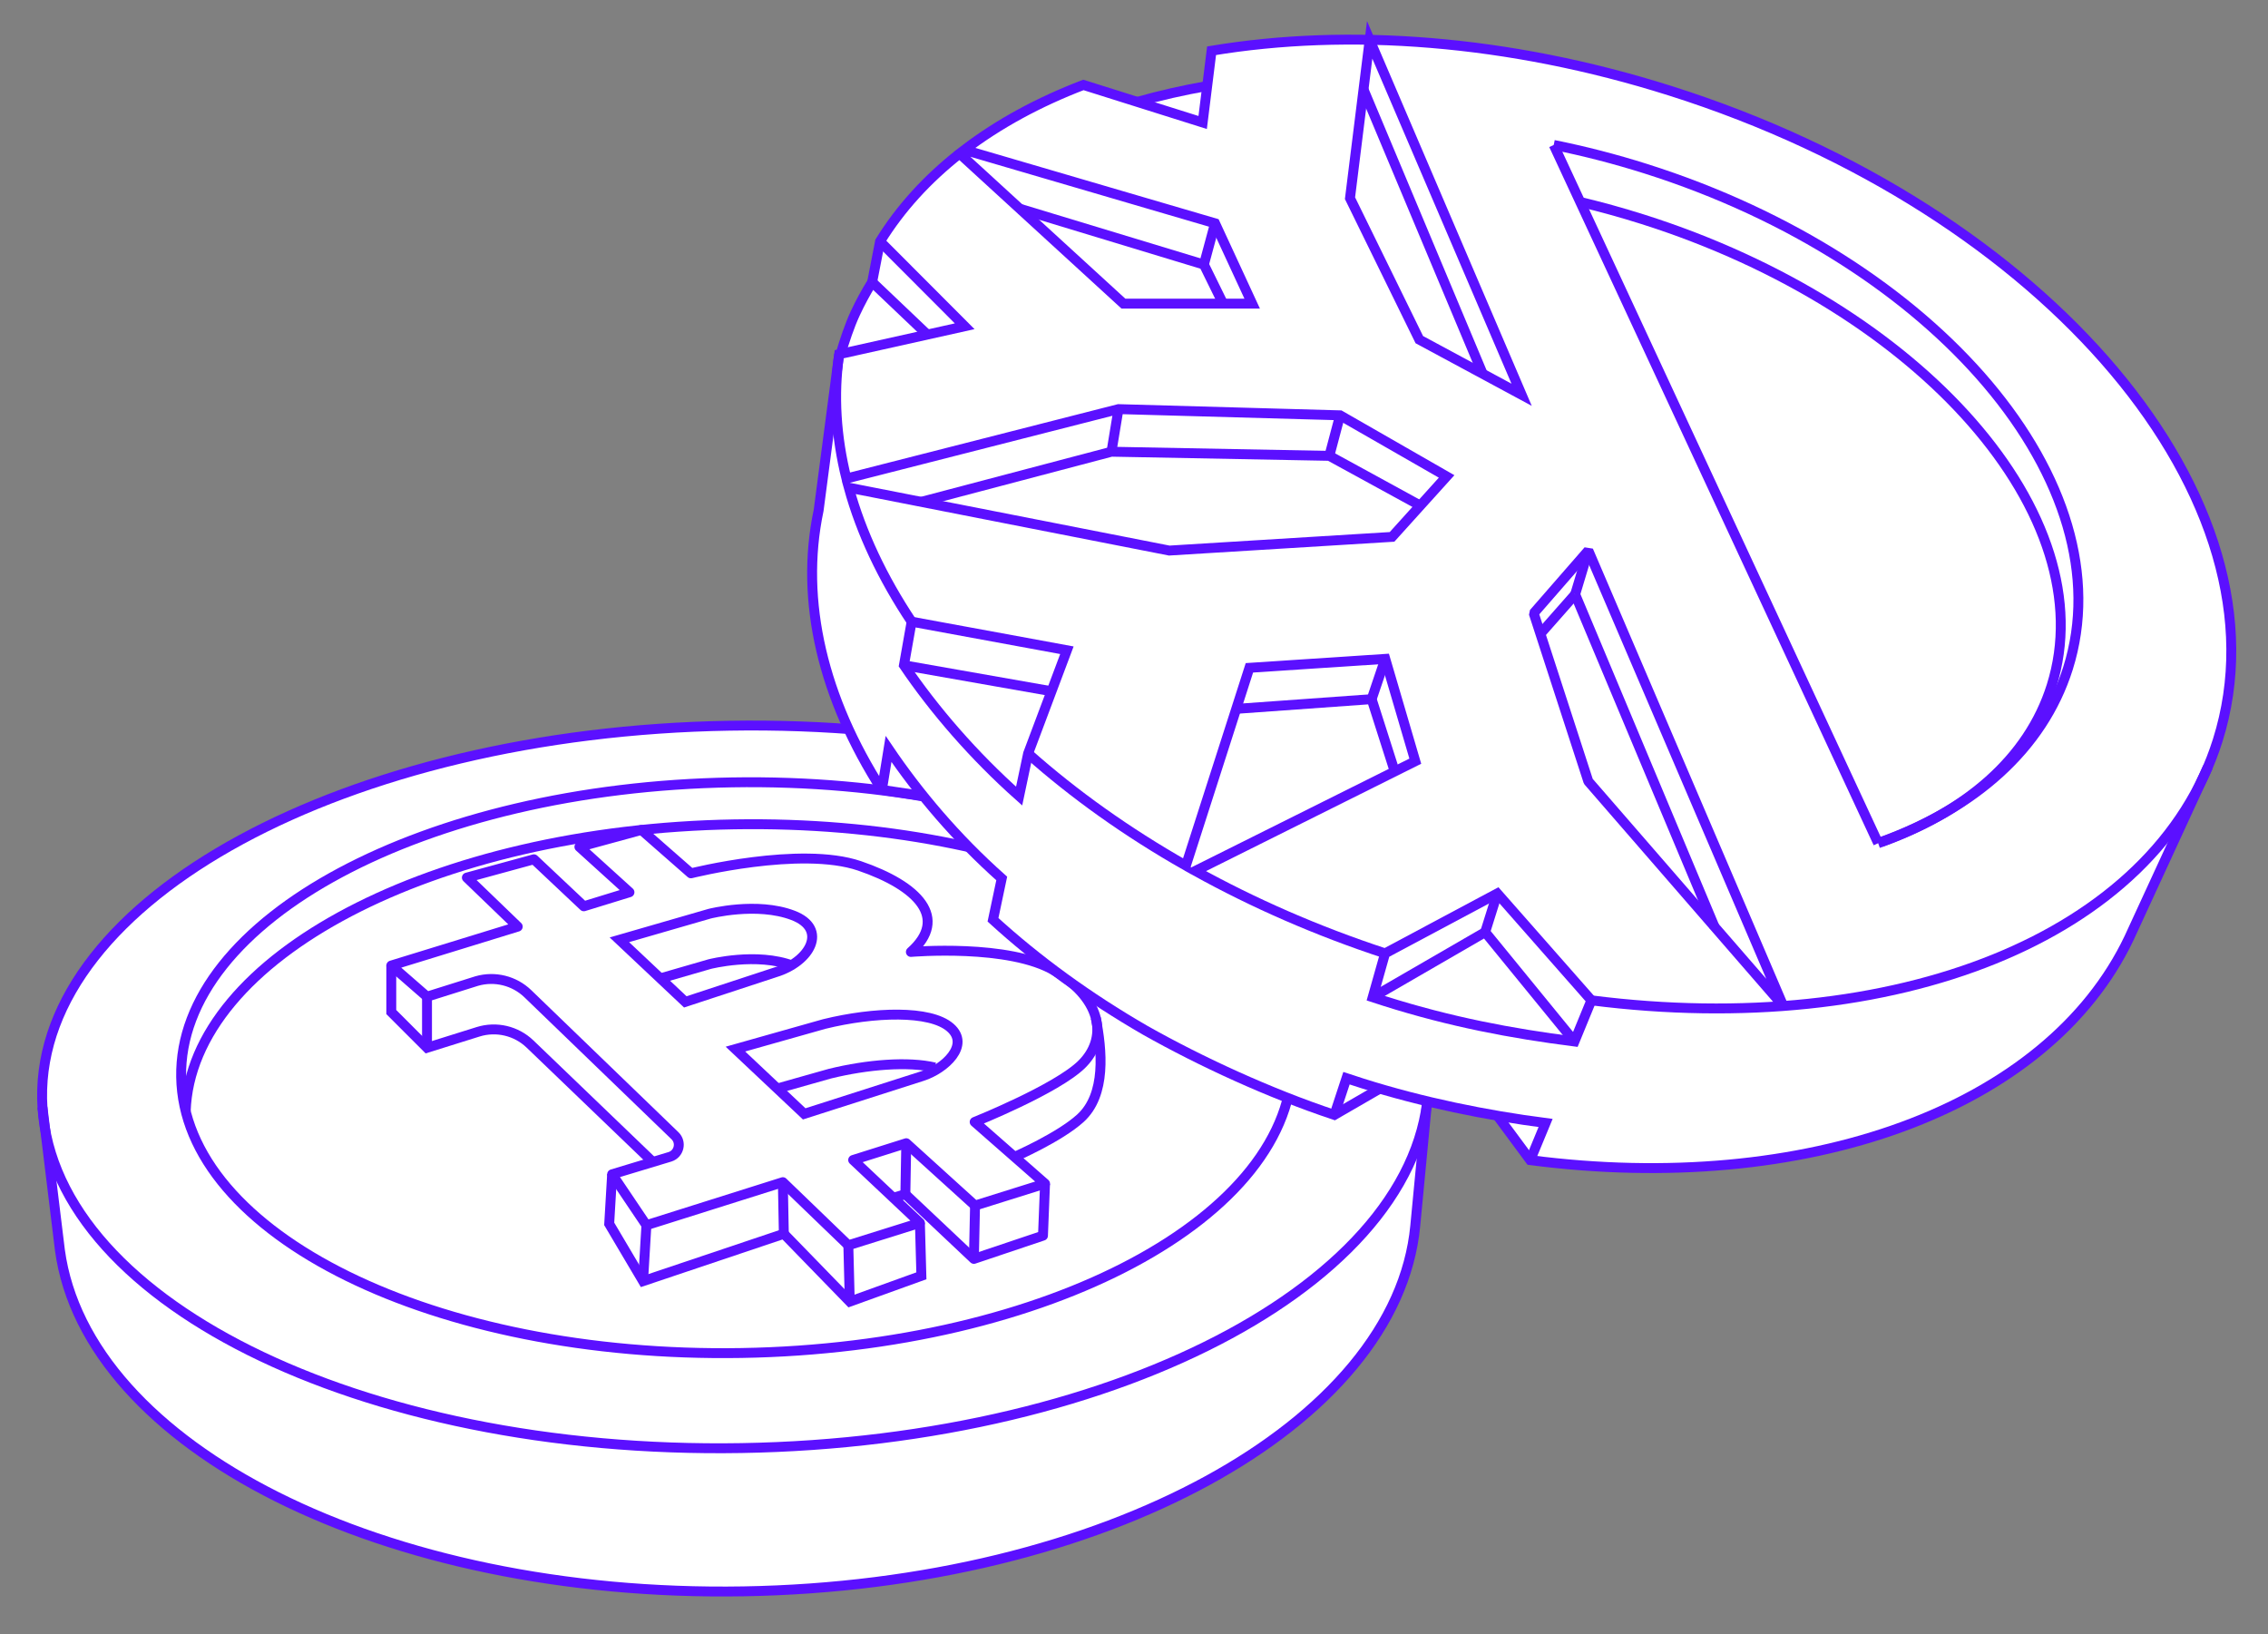 <svg height="330" viewBox="0 0 458 330" width="458" xmlns="http://www.w3.org/2000/svg"><rect x="0" y="0" width="458" height="330" fill="#808080" stroke="none"/><g fill="none" fill-rule="evenodd"><g transform="translate(8 146)"><path d="m280.449 73.746h-.01c.045-.876.071-1.753.056-2.636-.679-40.278-63.906-71.874-141.224-70.572-77.316 1.303-139.444 35.012-138.765 75.291.01.58.036 1.159.071 1.736h-.002l.003.024c.094 1.493.28 2.973.543 4.44l2.983 24.428c5.413 39.673 65.391 70.099 138.031 68.874 72.833-1.228 131.873-33.826 135.663-73.806l2.339-24.508c.136-.996.228-1.998.287-3.004z" fill="#fff"/><g stroke="#5b10ff" stroke-width="2"><path d="m280.494 71.11c.68 40.279-61.448 73.987-138.765 75.29-77.317 1.304-140.545-30.293-141.224-70.571-.678-40.28 61.449-73.988 138.766-75.291s140.544 30.294 141.223 70.572z"/><path d="m252.985 67.701c.536 31.818-49.264 58.458-111.23 59.502-61.967 1.044-112.637-23.902-113.173-55.72-.536-31.817 49.263-58.457 111.231-59.501 61.967-1.045 112.636 23.902 113.172 55.719z"/><path d="m29.501 78.394c1.076-31.125 50.057-56.913 110.764-57.936 59.28-.999 108.18 21.98 112.425 51.991"/><path d="m280.449 73.746-2.652 27.779c-3.79 39.98-62.829 72.578-135.663 73.806-72.64 1.225-132.618-29.201-138.031-68.874l-3.528-28.892"/><path d="m121.527 21.583 10.002 8.765s22.139-5.572 34.042-1.507c11.903 4.063 18.03 10.545 10.371 17.379 0 0 19.975-1.721 29.175 3.885 9.78 5.96 10.417 13.771 5.35 18.789-5.067 5.016-21.644 11.656-21.644 11.656l14.213 12.454-14.136 4.43-13.889-12.591-10.726 3.385 13.481 12.695-14.454 4.529-13.224-12.746-27.551 8.692-6.925-10.284 11.694-3.532c1.833-.586 2.377-2.918.992-4.255l-29.699-28.664c-2.738-2.643-6.681-3.621-10.338-2.563l-10.03 3.152-7.216-6.286v-.001l25.538-7.857-10.274-9.903 13.536-3.695 10.08 9.493 9.218-2.836-10.11-9.165z" stroke-linejoin="round"/><path d="m130.389 56.304-13.311-12.536 18.212-5.266s9.529-2.456 16.848.333c7.158 2.728 3.479 9.388-3.591 11.509z"/><path d="m125.349 51.558 9.941-2.875s9.529-2.456 16.848.333"/><path d="m140.512 65.838 17.933-5.065c10.075-2.475 21.386-2.829 25.452.707 4.065 3.534-1.056 8.34-5.644 9.808l-23.853 7.629z"/><path d="m148.967 73.8 10.636-3.004c7.555-1.856 15.807-2.519 21.176-1.243"/><path d="m71.016 48.966v9.391l7.216 7.215 10.314-3.226c3.685-1.152 7.704-.206 10.489 2.469l24.843 23.864"/><path d="m78.231 55.252v10.32"/><path d="m115.612 91.114-.589 10.016 6.84 11.558 28.426-9.555 13.314 13.698 14.46-5.214-.297-10.694"/><path d="m122.537 101.398-.674 11.29"/><path d="m150.088 92.706.201 10.427"/><path d="m163.312 105.452.291 11.379"/><path d="m172.38 95.851 2.449-.701 13.839 13.05 13.952-4.689.416-10.507" stroke-linejoin="round"/><path d="m188.9 97.434-.232 10.766" stroke-linejoin="round"/><path d="m175.012 84.843-.183 10.307" stroke-linejoin="round"/><path d="m213.277 59.524c1.283 6.541 2.145 15.509-3.104 20.277-4.257 3.869-13.3 7.802-13.3 7.802" stroke-linejoin="round"/></g></g><g transform="translate(164 8)"><path d="m114.626 211.827-9.162 5.302c-13.134-4.376-27.034-10.783-38.216-17.099-11.498-6.638-21.818-14.171-30.722-22.302l1.762-8.344c-5.924-5.265-11.19-10.882-15.822-16.636l-8.374-1.255c-11.754-18.366-16.676-37.993-12.776-56.455l4.142-31.506.278.016c.812-2.708 1.768-5.676 2.974-8.272 1.016-2.183 2.154-4.285 3.412-6.306l1.594-8.214c4.114-6.675 9.542-12.605 16.066-17.737l.978-.758c6.912-5.265 15.004-9.657 24.022-13.111l10.944 3.409c4.53-1.283 9.186-2.359 14.058-3.213l.882-7.099c27.48-4.58 59.852-2.285 92.612 8.08 76.282 24.132 125.782 82.866 110.562 131.185-.578 1.84-1.244 3.636-1.99 5.392l-15.89 34.489v.002c-16.516 34.721-65.444 52.065-120.946 44.862l-6.636-8.967c-7.832-1.351-15.886-3.151-23.752-5.462" fill="#fff"/><g stroke="#5b10ff" stroke-width="2"><path d="m65.725 12.56c4.532-1.283 9.248-2.351 14.12-3.205"/><path d="m149.762 21.27c6.132 1.229 12.338 2.822 18.558 4.79 58.798 18.6 96.98 63.775 85.286 100.899-5.118 16.243-18.932 28.253-37.78 35.07"/><path d="m155.111 32.782c4.168.99 8.368 2.149 12.576 3.48 56.39 17.841 93.374 60.031 82.6 94.233-4.65 14.764-17.44 25.626-35.008 31.769"/><path d="m154.09 112.016 28.138 67.114"/><path d="m111.346 10.068 24.07 57.411"/><path d="m149.762 21.273 65.516 140.986"/><path d="m5.736 63.547c.812-2.708 1.768-5.676 2.974-8.272 1.016-2.183 2.154-4.285 3.41-6.306"/><path d="m112.592.045-3.974 31.974 14 28.562 20.66 11.134z"/><path d="m156.746 103.173-11.028 12.652 11.028 33.95 39.372 45.357z" stroke-linejoin="bevel"/><path d="m156.746 103.173-2.656 8.843"/><path d="m147.067 119.977 7.022-7.961"/><path d="m41.838 34.115 37.28 11.309 3.874 7.891"/><path d="m79.117 45.422 2.25-8.33"/><path d="m20.094 117.528c-5.88-8.829-10.184-17.937-12.692-27.059l64.716 12.704 44.992-2.764 11.02-12.205-21.512-12.341-44.75-1.253-54.942 14.016c-2.094-8.436-2.646-16.871-1.468-25.097l25.35-5.648-17.092-17.127"/><path d="m41.803 152.747c-9.162-8.142-17.156-17.394-23.264-26.415l1.556-8.803 31.356 5.771-7.834 20.857z"/><path d="m12.122 48.969 1.594-8.214c4.114-6.675 9.542-12.605 16.066-17.737l33.086 30.296h26l-7.5-16.223-50.608-14.83c6.912-5.265 15.004-9.657 24.022-13.111l24.086 7.584 1.798-14.487c27.48-4.58 59.852-2.285 92.612 8.08 76.282 24.132 125.782 82.866 110.562 131.185-12.58 39.939-65.442 60.259-126.476 52.48"/><path d="m23.263 59.564-11.14-10.595"/><path d="m22.028 93.34 38.422-10.128 44 .836 18.362 10.044"/><path d="m104.45 84.048 2.166-8.184"/><path d="m61.867 74.611-1.416 8.603"/><path d="m18.539 126.332 29.802 5.247"/><path d="m115.703 184.51c-13.744-4.516-26.59-10.156-38.314-16.652l44.416-22.158-6.062-20.657-27.438 1.806-12.824 39.939v.002c-11.898-6.757-22.602-14.397-31.866-22.631"/><path d="m85.643 135.137 27.348-1.962 4.658 14.598"/><path d="m115.742 125.042-2.75 8.134"/><path d="m153.951 202.304 3.412-8.314-18.996-21.583-22.664 12.102-2.502 8.853c.816.269 1.634.533 2.458.794 13.228 4.183 25.486 6.516 38.292 8.148z"/><path d="m113.2 193.363 22.716-13.145 18.034 22.086"/><path d="m135.916 180.219 2.452-7.811"/><path d="m281.849 146.905-15.89 34.489v.002c-16.516 34.719-65.444 52.065-120.944 44.862l-6.636-8.969"/><path d="m105.465 217.128 2.442-7.41c1.044.349 2.094.687 3.15 1.02 12.266 3.882 25.146 6.474 37.06 8.019l-3.102 7.5"/><path d="m14.093 151.493 1.342-8.258c6.11 9.024 13.692 18.005 22.854 26.149l-1.762 8.344c8.902 8.132 19.224 15.662 30.72 22.302 11.184 6.314 25.084 12.722 38.218 17.097l9.162-5.3"/><path d="m5.457 63.531-4.14 31.506c-3.902 18.462 1.022 38.089 12.776 56.455l8.372 1.255"/></g></g></g></svg>